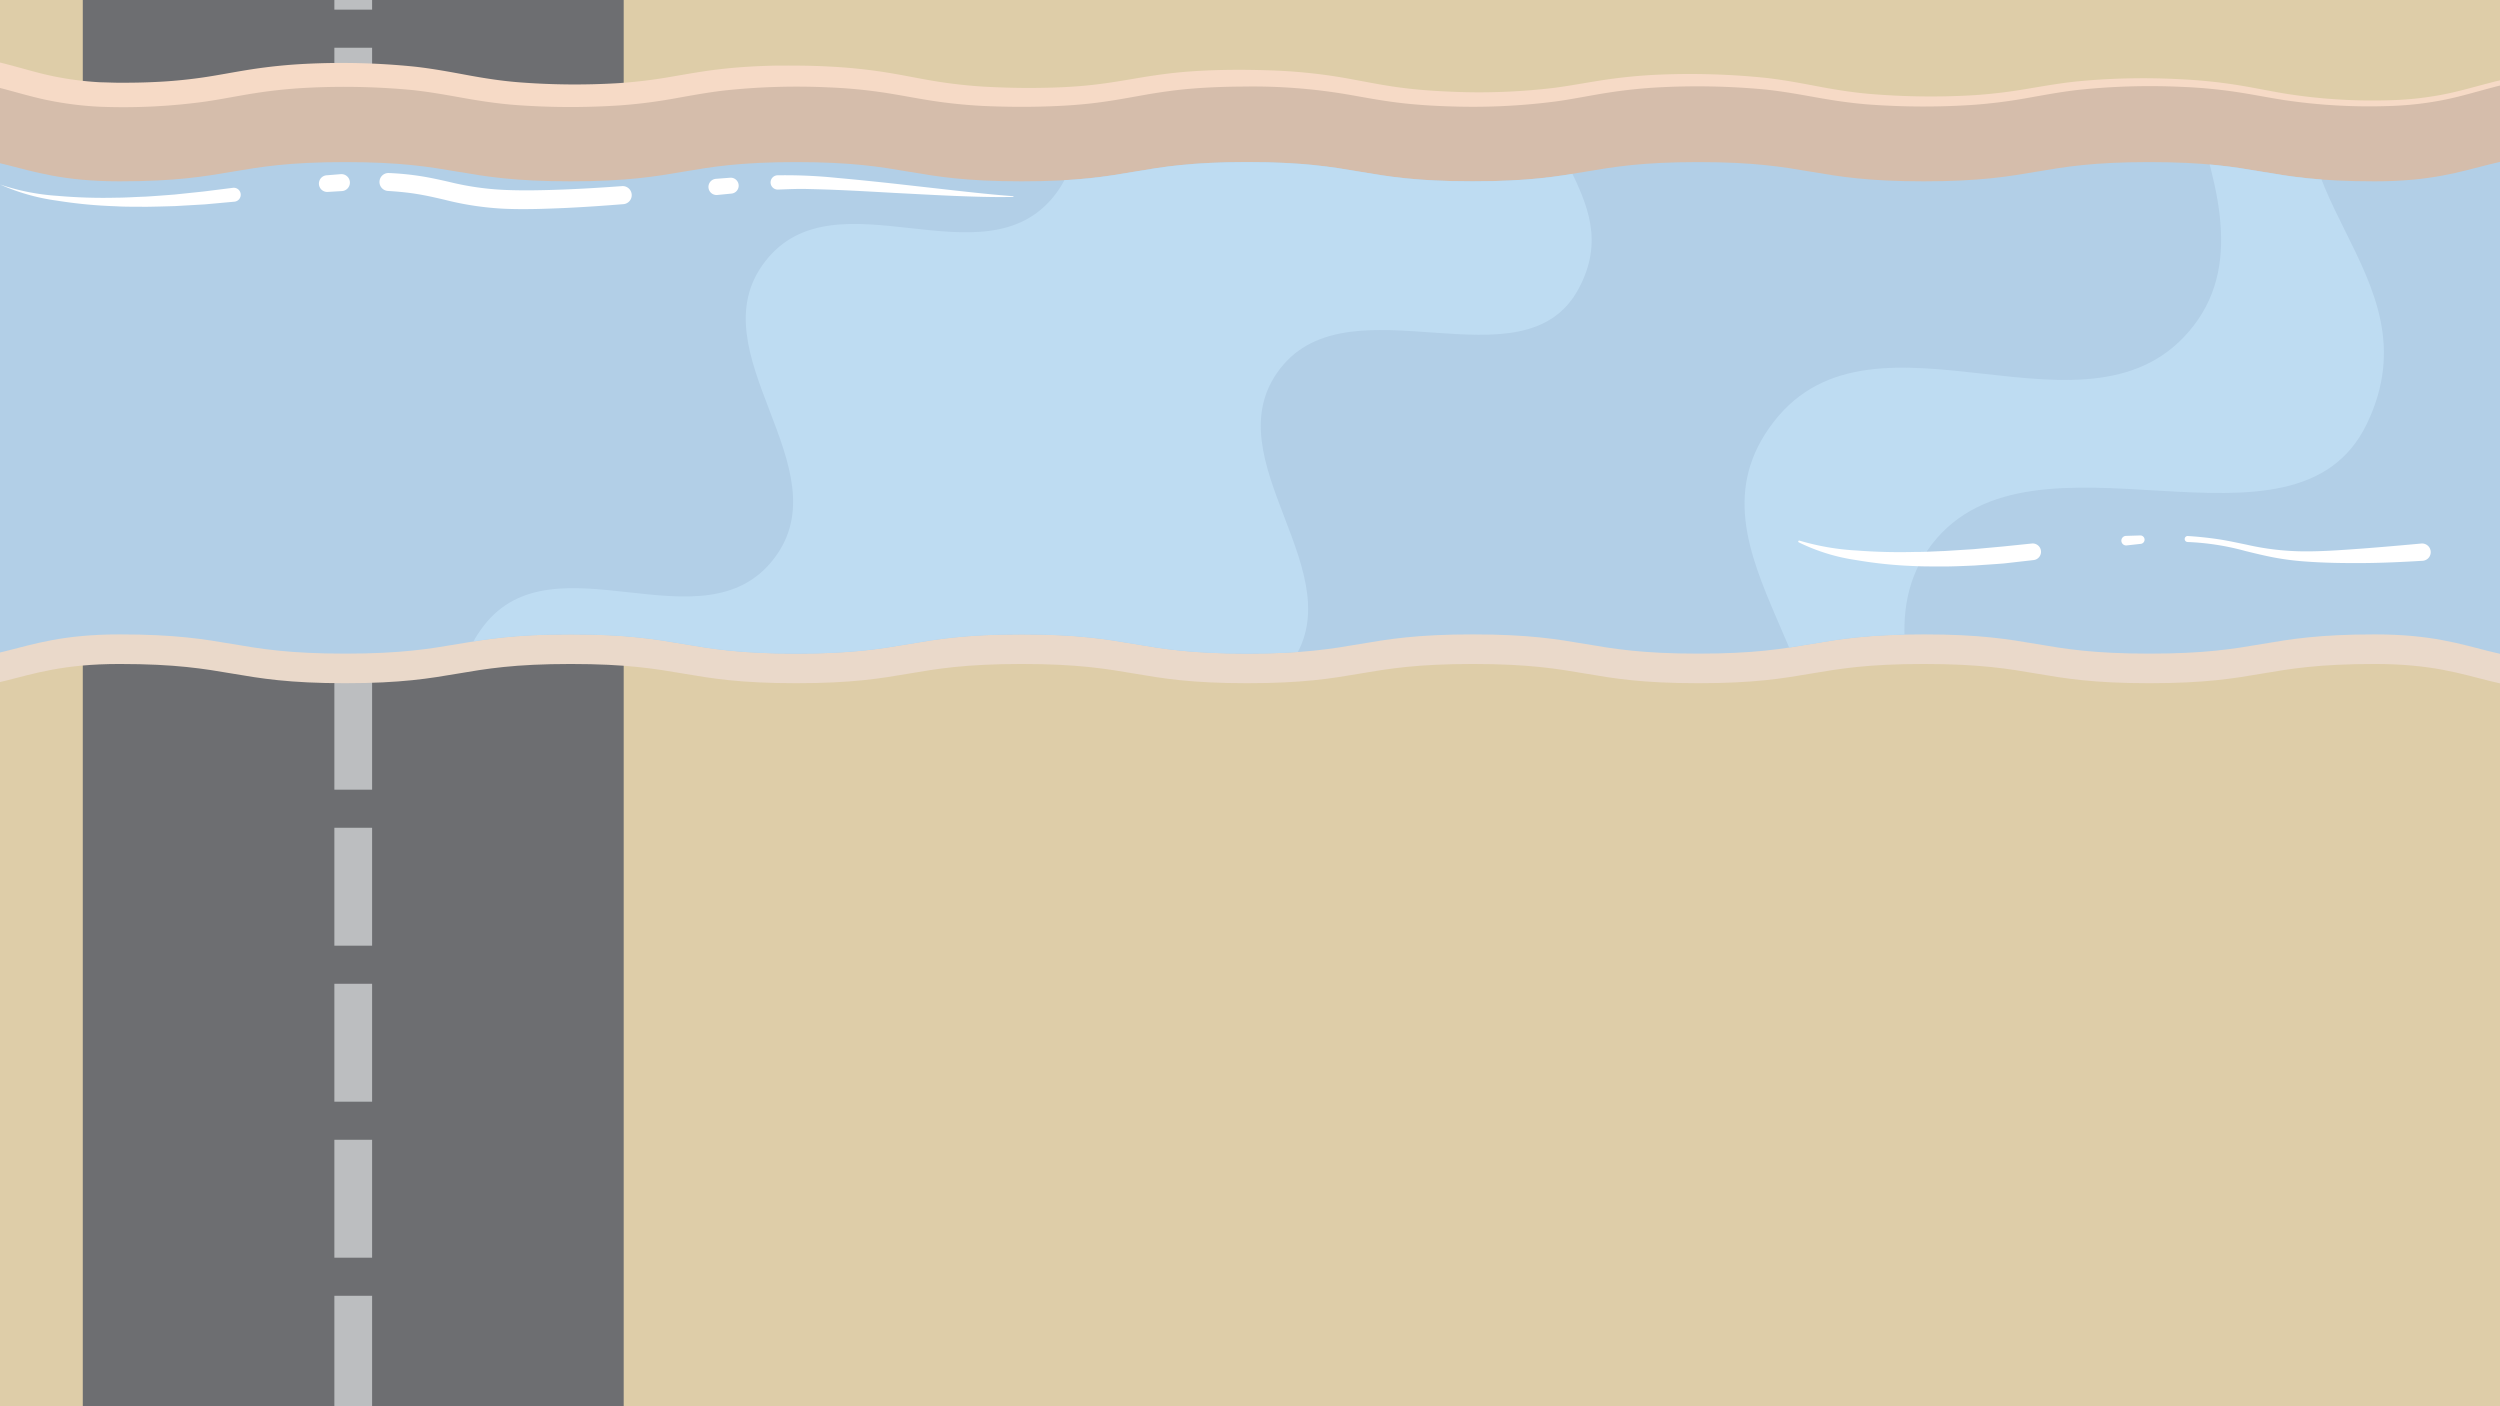 <svg preserveAspectRatio="none" id="f1e4ee34-d300-4aeb-a9a5-b7eabb8c1533" data-name="Layer 1" xmlns="http://www.w3.org/2000/svg" xmlns:xlink="http://www.w3.org/1999/xlink" viewBox="0 0 530.043 298.149"><rect x="0" y="0" width="530.043" height="298.149" fill="#333333" stroke="none"/><defs><style>.b6ef5dea-e10b-46f4-915b-492a02e4f10a,.ed9370af-b86f-45f3-9635-115d101c30df{fill:none;}.a7624513-9e1c-47bf-a959-c68434bd203d{clip-path:url(#bc02cdd0-7665-43c7-afba-528f740e0a0c);}.bc1db708-c6d0-463b-a1a9-95cf984fd7ae{fill:#decda8;}.a5c5f72b-1f15-43d1-ab8d-eb4032f1b453{fill:#6d6e71;}.b6ef5dea-e10b-46f4-915b-492a02e4f10a{stroke:#bcbec0;stroke-miterlimit:10;stroke-width:8px;stroke-dasharray:25 8.076;}.bff6c6ba-58ac-4494-a25e-fcf0f8904eb8{fill:#d5bdab;}.bda1f30c-1aba-4bbc-b151-28ad776be54a{fill:#f6dac6;}.b936509b-7660-489e-a079-6ffd7ad74322{fill:#ead9ca;}.e3866c0b-cb74-4546-a4e0-9bed6d84279c{fill:#b2cfe7;}.ededd57d-4453-4e71-9584-3a894de2bc41{clip-path:url(#fe0f937a-3794-43c5-9e82-2ef868432e64);}.a148bba8-ba19-426e-9caf-ff0ed4e2349a{fill:#bedcf2;}.b9464104-994c-44fb-a7bc-4da9095df529{fill:#fff;}</style><clipPath id="bc02cdd0-7665-43c7-afba-528f740e0a0c"><rect class="ed9370af-b86f-45f3-9635-115d101c30df" width="530.043" height="298.149"/></clipPath><clipPath id="fe0f937a-3794-43c5-9e82-2ef868432e64"><path class="ed9370af-b86f-45f3-9635-115d101c30df" d="M551.664,138.549c-23.549,4.113-24.256-4.045-48.162-4.045-23.906,0-23.906,4.076-47.812,4.076-23.907,0-23.907-4.076-47.814-4.076-23.908,0-23.908,4.076-47.815,4.076-23.907,0-23.907-4.076-47.814-4.076-23.908,0-23.908,4.076-47.816,4.076-23.907,0-23.907-4.076-47.813-4.076-23.907,0-23.907,4.076-47.814,4.076-23.908,0-23.908-4.076-47.816-4.076-23.907,0-23.907,4.076-47.814,4.076-23.911,0-23.911-4.076-47.821-4.076s-24.616,8.154-48.171,4.045c-4.109-.717,2.388-6.178,2.388-10.349,0-4.171-4.076-4.171-4.076-8.343,0-4.172,4.076-4.172,4.076-8.344,0-4.171-4.076-4.171-4.076-8.343,0-4.171,4.076-4.171,4.076-8.342s-4.076-4.171-4.076-8.342,4.076-4.171,4.076-8.342c0-4.172-4.076-4.172-4.076-8.344,0-4.173,4.076-4.173,4.076-8.347,0-4.172-4.076-4.172-4.076-8.344,0-4.175,4.076-4.175,4.076-8.35s-6.501-9.639-2.388-10.357c23.549-4.113,24.256,4.045,48.162,4.045,23.906,0,23.906-4.076,47.812-4.076,23.907,0,23.907,4.076,47.814,4.076,23.908,0,23.908-4.076,47.815-4.076,23.907,0,23.907,4.076,47.814,4.076,23.908,0,23.908-4.076,47.816-4.076,23.907,0,23.907,4.076,47.813,4.076,23.907,0,23.907-4.076,47.814-4.076,23.908,0,23.908,4.076,47.816,4.076,23.907,0,23.907-4.076,47.814-4.076,23.911,0,23.911,4.076,47.821,4.076s24.616-8.154,48.171-4.045c4.109.717-2.388,6.178-2.388,10.349,0,4.171,4.076,4.171,4.076,8.343,0,4.172-4.076,4.172-4.076,8.344,0,4.171,4.076,4.171,4.076,8.343,0,4.171-4.076,4.171-4.076,8.342s4.076,4.171,4.076,8.342-4.076,4.171-4.076,8.342c0,4.172,4.076,4.172,4.076,8.344,0,4.173-4.076,4.173-4.076,8.347,0,4.172,4.076,4.172,4.076,8.344,0,4.175-5.021,4.789-4.016,8.841C550.723,134.277,555.776,137.831,551.664,138.549Z"/></clipPath></defs><title>Artboard 56</title><g class="a7624513-9e1c-47bf-a959-c68434bd203d"><rect class="bc1db708-c6d0-463b-a1a9-95cf984fd7ae" x="115.947" y="-115.947" width="298.149" height="530.043" transform="translate(115.947 414.096) rotate(-90)"/><polygon class="a5c5f72b-1f15-43d1-ab8d-eb4032f1b453" points="132.234 299.729 17.553 299.729 17.553 -34.229 74.893 -34.229 132.234 -34.229 132.234 299.729"/><line class="b6ef5dea-e10b-46f4-915b-492a02e4f10a" x1="74.893" y1="299.729" x2="74.893" y2="-34.229"/><path class="bff6c6ba-58ac-4494-a25e-fcf0f8904eb8" d="M551.721,133.288c-23.469,4.548-24.314-4.254-48.219-4.254-23.906,0-23.906,4.293-47.812,4.293-23.907,0-23.907-4.293-47.814-4.293-23.908,0-23.908,4.293-47.815,4.293-23.907,0-23.907-4.293-47.814-4.293-23.908,0-23.908,4.293-47.816,4.293-23.907,0-23.907-4.293-47.813-4.293-23.907,0-23.907,4.293-47.814,4.293-23.908,0-23.908-4.293-47.816-4.293-23.907,0-23.907,4.293-47.814,4.293-23.911,0-23.911-4.293-47.821-4.293s-24.754,8.798-48.229,4.254c-4.544-.88,2.555-6.736,2.555-11.364,0-4.629-4.293-4.629-4.293-9.258,0-4.63,4.293-4.63,4.293-9.259,0-4.629-4.293-4.629-4.293-9.258,0-4.628,4.293-4.628,4.293-9.256s-4.293-4.628-4.293-9.256,4.293-4.628,4.293-9.256c0-4.629-4.293-4.629-4.293-9.259,0-4.631,4.293-4.631,4.293-9.262,0-4.63-4.293-4.63-4.293-9.259,0-4.633,4.293-4.633,4.293-9.265s-7.103-10.492-2.555-11.373C.592,13.414,1.437,22.217,25.343,22.217c23.906,0,23.906-4.293,47.812-4.293,23.907,0,23.907,4.293,47.814,4.293,23.908,0,23.908-4.293,47.815-4.293,23.907,0,23.907,4.293,47.814,4.293,23.908,0,23.908-4.293,47.816-4.293,23.907,0,23.907,4.293,47.813,4.293,23.907,0,23.907-4.293,47.814-4.293,23.908,0,23.908,4.293,47.816,4.293,23.907,0,23.907-4.293,47.814-4.293,23.911,0,23.911,4.293,47.821,4.293s24.754-8.798,48.229-4.254c4.544.88-2.555,6.736-2.555,11.364,0,4.629,4.293,4.629,4.293,9.258,0,4.63-4.293,4.63-4.293,9.259,0,4.629,4.293,4.629,4.293,9.258,0,4.628-4.293,4.628-4.293,9.256s4.293,4.628,4.293,9.256-4.293,4.628-4.293,9.256c0,4.629,4.293,4.629,4.293,9.259,0,4.631-4.293,4.631-4.293,9.262,0,4.63,4.293,4.63,4.293,9.259,0,4.633-5.356,5.294-4.229,9.788C550.771,128.578,556.27,132.407,551.721,133.288Z"/><path class="bda1f30c-1aba-4bbc-b151-28ad776be54a" d="M551.772,133.548a73.008,73.008,0,0,1-11.054,1.317,41.889,41.889,0,0,1-11.074-1.212c-3.614-.87-7.138-1.991-10.743-2.741a70.101,70.101,0,0,0-10.938-1.412c-3.678-.127-7.375-.133-11.06.041a106.763,106.763,0,0,0-11.008.995c-3.648.521-7.267,1.275-10.934,1.86a106.381,106.381,0,0,1-11.075,1.167c-3.707.171-7.415.258-11.124.188-3.708-.049-7.422-.177-11.123-.56-3.703-.354-7.375-.992-11.013-1.625-3.639-.635-7.274-1.162-10.942-1.436-3.667-.277-7.348-.388-11.033-.38-3.684.022-7.37.093-11.032.388a106.353,106.353,0,0,0-10.922,1.406c-3.621.651-7.28,1.379-10.986,1.837a150.441,150.441,0,0,1-22.311.866,108.242,108.242,0,0,1-11.169-.883c-3.71-.488-7.358-1.205-10.975-1.739a125.811,125.811,0,0,0-21.905-1.082c-3.664.103-7.319.285-10.934.715-3.62.402-7.188,1.077-10.838,1.769-3.646.693-7.387,1.294-11.132,1.63-3.745.34-7.493.508-11.228.557a122.212,122.212,0,0,1-22.462-1.502c-3.698-.608-7.267-1.261-10.863-1.65-3.594-.4-7.215-.591-10.858-.657a133.893,133.893,0,0,0-21.726,1.24c-3.566.537-7.155,1.313-10.891,1.938a108.731,108.731,0,0,1-11.299,1.274c-3.773.202-7.523.317-11.283.274-3.76-.035-7.544-.152-11.338-.53-3.794-.349-7.572-.992-11.188-1.607-3.622-.617-7.139-1.111-10.725-1.365-3.581-.256-7.195-.352-10.832-.329-3.631.036-7.266.121-10.838.424a103.711,103.711,0,0,0-10.658,1.416c-3.559.654-7.306,1.414-11.109,1.897a147.556,147.556,0,0,1-22.745.932,110.93,110.93,0,0,1-11.443-.907c-3.811-.503-7.487-1.225-11.014-1.745-3.534-.52-7.046-.839-10.625-1.008-1.795-.056-3.582-.142-5.394-.133l-2.706-.011-2.644.078a64.291,64.291,0,0,0-10.367,1.158c-3.409.656-6.729,1.684-10.477,2.699a48.368,48.368,0,0,1-11.959,1.793,61.594,61.594,0,0,1-11.851-1.012l-1.44-.237a5.317,5.317,0,0,1-.527-.107,6.398,6.398,0,0,1-.777-.222,6.136,6.136,0,0,1-2.009-1.132,5.501,5.501,0,0,1-1.06-1.192,5.651,5.651,0,0,1-.694-1.508,5.724,5.724,0,0,1-.222-1.392,6.097,6.097,0,0,1,.05-1.102,9.049,9.049,0,0,1,.775-2.564c.554-1.204,1.063-2.033,1.518-2.836.449-.785.854-1.501,1.145-2.128a5.767,5.767,0,0,0,.505-1.42,1.77,1.77,0,0,0-.065-.567,2.421,2.421,0,0,0-.563-.754,17.249,17.249,0,0,1-2.292-2.837,9.871,9.871,0,0,1-1.402-4.772,8.124,8.124,0,0,1,.011-1.164,7.407,7.407,0,0,1,.137-1.197,9.294,9.294,0,0,1,.77-2.458,13.236,13.236,0,0,1,2.412-3.381,4.631,4.631,0,0,0,.827-1.029.488.488,0,0,0,.045-.177c.022-.025.01-.112.015-.182a.599.599,0,0,0,0-.217c-.026-.337-.03-.3-.118-.462a13.21,13.21,0,0,0-1.267-1.454,11.103,11.103,0,0,1-2.398-3.972A11.015,11.015,0,0,1-29.108,92.615a9.975,9.975,0,0,1,1.911-4.635c.903-1.194,1.659-1.884,1.951-2.27.286-.383.227-.346.27-.488a1.984,1.984,0,0,0-.005-.692c-.038-.103.008-.092-.363-.541a29.395,29.395,0,0,1-2.073-2.431,10.129,10.129,0,0,1-1.771-4.742c-.031-.391-.053-.783-.067-1.174.013-.391.034-.783.064-1.174a10.347,10.347,0,0,1,.576-2.492,10.496,10.496,0,0,1,1.183-2.258,16.507,16.507,0,0,1,1.25-1.537,9.805,9.805,0,0,0,1.119-1.31c.043-.115.068-.088.076-.455a1.091,1.091,0,0,0-.079-.491,2.047,2.047,0,0,0-.222-.323c-.171-.201-.394-.448-.744-.824a12.443,12.443,0,0,1-2.461-3.59c-.172-.404-.303-.832-.435-1.253-.109-.418-.181-.833-.254-1.253a11.593,11.593,0,0,1-.074-2.366,10.108,10.108,0,0,1,1.581-4.811,21.181,21.181,0,0,1,2.189-2.668c.419-.493.395-.539.422-.606a2.197,2.197,0,0,0,.011-.645c-.046-.17.014-.081-.215-.406-.216-.315-.881-.918-1.797-2.054a10.282,10.282,0,0,1-2.087-4.557,11.159,11.159,0,0,1,.199-4.855,10.854,10.854,0,0,1,2.342-4.208,20.663,20.663,0,0,0,1.425-1.638c.103-.192.071-.107.108-.369-.006-.05.021-.171.011-.163.003.007-.005-.028-.008-.07a3.677,3.677,0,0,0-.146-.514,12.962,12.962,0,0,0-.862-1.8l-1.366-2.373c-.26-.465-.532-.964-.817-1.579a9.396,9.396,0,0,1-.818-2.615,6.597,6.597,0,0,1-.068-1.14,5.844,5.844,0,0,1,.206-1.457A6.058,6.058,0,0,1-28.254,16.179a5.995,5.995,0,0,1,1.107-1.3,5.779,5.779,0,0,1,1.147-.805,6.205,6.205,0,0,1,.99-.445,6.375,6.375,0,0,1,.825-.246c.292-.073.502-.113.574-.122a76.48,76.48,0,0,1,11.823-1.331A46.187,46.187,0,0,1,.392,13.351c3.86.957,7.249,2.048,10.621,2.752a67.085,67.085,0,0,0,10.245,1.341c1.764.031,3.469.132,5.286.095,1.804-.006,3.601-.035,5.383-.113A102.677,102.677,0,0,0,42.508,16.496c3.497-.487,7.077-1.225,10.895-1.811a112.404,112.404,0,0,1,11.51-1.155,153.646,153.646,0,0,1,22.882.587c3.847.419,7.667,1.136,11.255,1.8,3.595.667,7.039,1.201,10.582,1.501a153.673,153.673,0,0,0,21.506.212,103.535,103.535,0,0,0,10.599-1.258c3.562-.603,7.345-1.306,11.176-1.731,3.831-.439,7.663-.643,11.458-.729,3.792-.024,7.554-.017,11.361.195A111.345,111.345,0,0,1,187.162,15.243c3.797.576,7.451,1.371,10.969,1.949a103.946,103.946,0,0,0,10.643,1.191c3.588.188,7.223.292,10.846.254,3.619-.036,7.218-.159,10.769-.509,3.556-.333,7.068-.936,10.751-1.56,3.677-.627,7.506-1.164,11.304-1.427,3.801-.27,7.583-.357,11.342-.339,3.763.045,7.526.127,11.317.452A110.881,110.881,0,0,1,286.39,16.763c3.695.684,7.225,1.393,10.792,1.843,3.562.462,7.166.71,10.797.848a133.391,133.391,0,0,0,21.717-.852c3.578-.472,7.186-1.187,10.931-1.733a110.118,110.118,0,0,1,11.287-1.049,157.362,157.362,0,0,1,22.508.696c3.755.424,7.474,1.136,11.085,1.817,3.615.685,7.178,1.252,10.803,1.572a156.035,156.035,0,0,0,21.898.298,106.201,106.201,0,0,0,10.86-1.247c3.617-.599,7.313-1.27,11.047-1.67a145.878,145.878,0,0,1,22.387-.474,108.561,108.561,0,0,1,11.158,1.109c3.7.561,7.326,1.35,10.939,1.945a117.911,117.911,0,0,0,21.936,1.39,68.519,68.519,0,0,0,10.893-1.116c3.596-.657,7.108-1.714,10.724-2.64a44.387,44.387,0,0,1,11.137-1.517l1.409-.007,1.404.081c.935.059,1.874.086,2.798.222l2.783.335,2.754.481,1.376.241a2.877,2.877,0,0,1,1.579.775,1.846,1.846,0,0,1,.44.944,2.641,2.641,0,0,1-.038.902,6.423,6.423,0,0,1-.522,1.445c-.861,1.731-1.919,3.228-2.681,4.854a8.715,8.715,0,0,0-.814,2.461,5.255,5.255,0,0,0,.255,2.463c.513,1.592,2.183,2.614,3.199,4.39a5.959,5.959,0,0,1,.723,2.905,6.242,6.242,0,0,1-.653,2.909c-.952,1.825-2.665,2.812-3.289,4.399a5.396,5.396,0,0,0-.367,2.509,4.886,4.886,0,0,0,.778,2.394,18.197,18.197,0,0,0,1.742,2.071,6.621,6.621,0,0,1,1.479,2.538,6.942,6.942,0,0,1,.144,2.94,5.862,5.862,0,0,1-1.215,2.687c-.596.771-1.288,1.397-1.826,2.091a5.043,5.043,0,0,0-1.07,2.305,6.134,6.134,0,0,0,.1,2.565,5.697,5.697,0,0,0,1.289,2.226,20.251,20.251,0,0,1,1.818,2.16,5.758,5.758,0,0,1,.936,2.784,6.247,6.247,0,0,1-.406,2.901,8.134,8.134,0,0,1-1.659,2.371,9.768,9.768,0,0,0-1.645,2.098,5.359,5.359,0,0,0-.569,2.5,5.21,5.21,0,0,0,.605,2.493,11.268,11.268,0,0,0,1.67,2.097,7.444,7.444,0,0,1,1.608,2.398,6.328,6.328,0,0,1,.346,2.891,5.745,5.745,0,0,1-.992,2.741,25.833,25.833,0,0,1-1.829,2.13,5.593,5.593,0,0,0-1.275,2.264,6.249,6.249,0,0,0-.062,2.604,5.234,5.234,0,0,0,1.121,2.332c.554.698,1.245,1.332,1.822,2.104a5.965,5.965,0,0,1,.888,5.547c-.66,1.899-2.311,3.067-3.313,4.504a3.775,3.775,0,0,0-.747,2.418,9.529,9.529,0,0,0,.655,2.589,32.24,32.24,0,0,0,2.519,4.884,9.011,9.011,0,0,1,1.171,2.61,1.698,1.698,0,0,1-.053.814,1.456,1.456,0,0,1-.506.67A3.554,3.554,0,0,1,551.772,133.548Zm-.101-.52a3.079,3.079,0,0,0,1.178-.441.923.923,0,0,0,.349-.975,8.718,8.718,0,0,0-1.11-2.42,32.664,32.664,0,0,1-2.568-4.959,10,10,0,0,1-.698-2.761,4.352,4.352,0,0,1,.839-2.765c1.108-1.56,2.666-2.678,3.234-4.377a5.38,5.38,0,0,0-.814-4.997c-.535-.716-1.218-1.341-1.815-2.085a5.844,5.844,0,0,1-1.247-2.59,6.838,6.838,0,0,1,.063-2.875,6.209,6.209,0,0,1,1.397-2.511,25.957,25.957,0,0,0,1.785-2.082,5.111,5.111,0,0,0,.879-2.448,5.703,5.703,0,0,0-.313-2.601,6.82,6.82,0,0,0-1.489-2.194,11.806,11.806,0,0,1-1.764-2.218,5.872,5.872,0,0,1-.691-2.801,6.017,6.017,0,0,1,.638-2.812,10.348,10.348,0,0,1,1.739-2.244,7.497,7.497,0,0,0,1.527-2.176,5.572,5.572,0,0,0,.352-2.591,5.057,5.057,0,0,0-.831-2.459,19.928,19.928,0,0,0-1.769-2.083,6.39,6.39,0,0,1-1.438-2.491,6.815,6.815,0,0,1-.122-2.879,5.769,5.769,0,0,1,1.204-2.62c.589-.757,1.277-1.383,1.818-2.091a5.576,5.576,0,0,0,.938-4.982,5.888,5.888,0,0,0-1.332-2.257,18.557,18.557,0,0,1-1.812-2.152,5.645,5.645,0,0,1-.903-2.744,6.149,6.149,0,0,1,.418-2.857c.772-1.856,2.524-2.891,3.286-4.464a5.439,5.439,0,0,0,.55-2.539,5.137,5.137,0,0,0-.635-2.516c-.836-1.527-2.597-2.581-3.282-4.491a6.093,6.093,0,0,1-.318-2.88,9.528,9.528,0,0,1,.874-2.719c.791-1.708,1.86-3.248,2.653-4.873.363-.776.733-1.756.259-2.265-.491-.516-1.544-.524-2.428-.708l-2.725-.46-2.743-.313c-.913-.129-1.832-.149-2.75-.201l-1.376-.072-1.377.015A43.309,43.309,0,0,0,528.423,18.554c-3.562.934-7.12,2.028-10.776,2.719A69.698,69.698,0,0,1,506.577,22.476a122.663,122.663,0,0,1-22.191-1.242c-3.667-.567-7.289-1.318-10.939-1.835a107.003,107.003,0,0,0-11.012-.987,144.3,144.3,0,0,0-22.104.679c-3.662.427-7.286,1.122-10.935,1.763a108.291,108.291,0,0,1-11.041,1.378,158.064,158.064,0,0,1-22.231-.084c-3.701-.29-7.382-.838-11.026-1.492-3.645-.651-7.272-1.309-10.939-1.687a154.862,154.862,0,0,0-22.108-.468,107.337,107.337,0,0,0-10.994,1.127c-3.642.565-7.27,1.321-10.946,1.845a136.217,136.217,0,0,1-22.208,1.097c-3.707-.104-7.417-.321-11.105-.762-3.691-.428-7.341-1.125-10.976-1.76a119.575,119.575,0,0,0-22.023-1.696c-3.691.017-7.379.139-11.052.435-3.674.291-7.316.835-10.952,1.491-3.635.652-7.295,1.319-10.992,1.703-3.695.402-7.407.565-11.114.639-3.708.076-7.416.007-11.124-.15a108.219,108.219,0,0,1-11.081-1.128c-3.671-.568-7.292-1.319-10.938-1.835a106.848,106.848,0,0,0-11.001-.987,144.203,144.203,0,0,0-22.086.678c-3.658.427-7.278,1.12-10.93,1.762a108.4,108.4,0,0,1-11.052,1.38,158.165,158.165,0,0,1-22.248-.084c-3.705-.29-7.391-.839-11.036-1.493-3.646-.651-7.269-1.308-10.932-1.687a154.754,154.754,0,0,0-22.091-.468,107.249,107.249,0,0,0-10.983,1.126c-3.638.565-7.267,1.321-10.947,1.845a127.728,127.728,0,0,1-22.237,1.045,72.321,72.321,0,0,1-11.076-1.423c-3.651-.758-7.197-1.888-10.761-2.758a40.839,40.839,0,0,0-10.86-1.251A71.364,71.364,0,0,0-22.614,18.454a2.156,2.156,0,0,0-1.02.382c-.213.168-.256.42-.213.794A8.189,8.189,0,0,0-22.84,21.991a33.864,33.864,0,0,1,2.588,5,6.375,6.375,0,0,1-.551,5.779,20.964,20.964,0,0,1-1.833,2.166,5.559,5.559,0,0,0-1.264,2.181,6.04,6.04,0,0,0-.096,2.516,4.948,4.948,0,0,0,1.049,2.26c.53.686,1.222,1.315,1.822,2.097a5.943,5.943,0,0,1,1.221,2.733,7.033,7.033,0,0,1-.159,2.977,6.722,6.722,0,0,1-1.503,2.562,17.918,17.918,0,0,0-1.739,2.059,4.819,4.819,0,0,0-.77,2.362,5.339,5.339,0,0,0,.359,2.482,7.472,7.472,0,0,0,1.5,2.105,10.094,10.094,0,0,1,1.762,2.306,6.264,6.264,0,0,1,.635,2.922,5.923,5.923,0,0,1-.744,2.901,12.729,12.729,0,0,1-1.802,2.248,6.359,6.359,0,0,0-1.426,2.13,5.577,5.577,0,0,0-.281,2.502,4.897,4.897,0,0,0,.866,2.335c.493.702,1.157,1.329,1.782,2.064a6.239,6.239,0,0,1,1.417,2.617,6.903,6.903,0,0,1,.042,2.975,6.13,6.13,0,0,1-1.32,2.673c-.619.75-1.293,1.377-1.806,2.072a5.337,5.337,0,0,0-.767,4.82A5.999,5.999,0,0,0-22.512,97.997a15.148,15.148,0,0,1,1.818,2.207,5.802,5.802,0,0,1,.847,2.862,6.287,6.287,0,0,1-.523,2.932c-.872,1.885-2.61,2.909-3.282,4.446a5.3,5.3,0,0,0-.458,2.469,4.791,4.791,0,0,0,.682,2.405,13.664,13.664,0,0,0,1.7,2.063,7.054,7.054,0,0,1,1.566,2.498,6.458,6.458,0,0,1,.245,2.972,10.524,10.524,0,0,1-.939,2.745c-.812,1.711-1.894,3.256-2.65,4.861-.37.782-.61,1.691-.145,2.005a6.703,6.703,0,0,0,2.416.616,56.739,56.739,0,0,0,10.942,1.007A43.542,43.542,0,0,0,.544,132.512c3.555-.939,7.126-2.02,10.791-2.702A68.974,68.974,0,0,1,22.43,128.638,122.587,122.587,0,0,1,44.641,129.926c3.669.58,7.289,1.328,10.936,1.843a106.721,106.721,0,0,0,11.003.976,143.472,143.472,0,0,0,22.088-.688c3.659-.43,7.279-1.127,10.933-1.761a107.578,107.578,0,0,1,11.052-1.354c3.704-.276,7.415-.324,11.121-.324,3.707.014,7.417.149,11.118.451,3.702.299,7.384.856,11.027,1.515,3.644.657,7.27,1.309,10.937,1.681a154.429,154.429,0,0,0,22.104.459,105.555,105.555,0,0,0,10.992-1.132c3.641-.572,7.271-1.32,10.949-1.837a136.755,136.755,0,0,1,22.209-1.05c3.707.103,7.415.336,11.101.784,3.689.436,7.336,1.142,10.971,1.775a119.829,119.829,0,0,0,22.031,1.684c3.692-.012,7.381-.143,11.055-.44,3.676-.294,7.32-.843,10.957-1.497,3.636-.653,7.296-1.308,10.992-1.681,3.692-.401,7.402-.549,11.107-.617a127.463,127.463,0,0,1,22.186,1.319c3.665.579,7.287,1.328,10.937,1.843a106.813,106.813,0,0,0,11.014.978,143.583,143.583,0,0,0,22.105-.688c3.663-.43,7.287-1.128,10.938-1.762a107.506,107.506,0,0,1,11.041-1.353c3.701-.276,7.409-.324,11.113-.324,3.705.014,7.413.148,11.11.45,3.698.299,7.375.855,11.017,1.513,3.643.657,7.273,1.31,10.944,1.683a154.533,154.533,0,0,0,22.121.46,105.688,105.688,0,0,0,11.002-1.133c3.645-.573,7.273-1.32,10.947-1.837a107.445,107.445,0,0,1,11.078-.975c3.703-.166,7.409-.152,11.119-.016a70.712,70.712,0,0,1,11.034,1.45c3.636.766,7.172,1.9,10.75,2.769a41.31,41.31,0,0,0,10.927,1.222A72.494,72.494,0,0,0,551.671,133.029Z"/><path class="b936509b-7660-489e-a079-6ffd7ad74322" d="M551.664,144.821c-23.549,4.113-24.256-4.045-48.162-4.045-23.906,0-23.906,4.076-47.812,4.076-23.907,0-23.907-4.076-47.814-4.076-23.908,0-23.908,4.076-47.815,4.076-23.907,0-23.907-4.076-47.814-4.076-23.908,0-23.908,4.076-47.816,4.076-23.907,0-23.907-4.076-47.813-4.076-23.907,0-23.907,4.076-47.814,4.076-23.908,0-23.908-4.076-47.816-4.076-23.907,0-23.907,4.076-47.814,4.076-23.911,0-23.911-4.076-47.821-4.076S.737,148.93-22.818,144.821c-4.109-.717,2.388-6.178,2.388-10.349,0-4.171-4.076-4.171-4.076-8.343,0-4.172,4.076-4.172,4.076-8.344,0-4.171-4.076-4.171-4.076-8.343,0-4.171,4.076-4.171,4.076-8.342s-4.076-4.171-4.076-8.342,4.076-4.171,4.076-8.342c0-4.172-4.076-4.172-4.076-8.344,0-4.173,4.076-4.173,4.076-8.347,0-4.172-4.076-4.172-4.076-8.344,0-4.175,4.076-4.175,4.076-8.35s-6.501-9.639-2.388-10.357c23.549-4.113,24.256,4.045,48.162,4.045,23.906,0,23.906-4.076,47.812-4.076,23.907,0,23.907,4.076,47.814,4.076,23.908,0,23.908-4.076,47.815-4.076,23.907,0,23.907,4.076,47.814,4.076,23.908,0,23.908-4.076,47.816-4.076,23.907,0,23.907,4.076,47.813,4.076,23.907,0,23.907-4.076,47.814-4.076,23.908,0,23.908,4.076,47.816,4.076,23.907,0,23.907-4.076,47.814-4.076,23.911,0,23.911,4.076,47.821,4.076s24.616-8.154,48.171-4.045c4.109.717-2.388,6.178-2.388,10.349,0,4.171,4.076,4.171,4.076,8.343,0,4.172-4.076,4.172-4.076,8.344,0,4.171,4.076,4.171,4.076,8.343,0,4.171-4.076,4.171-4.076,8.342s4.076,4.171,4.076,8.342-4.076,4.171-4.076,8.342c0,4.172,4.076,4.172,4.076,8.344,0,4.173-4.076,4.173-4.076,8.347,0,4.172,4.076,4.172,4.076,8.344,0,4.175-5.021,4.789-4.016,8.841C550.723,140.549,555.776,144.103,551.664,144.821Z"/><path class="e3866c0b-cb74-4546-a4e0-9bed6d84279c" d="M551.664,138.549c-23.549,4.113-24.256-4.045-48.162-4.045-23.906,0-23.906,4.076-47.812,4.076-23.907,0-23.907-4.076-47.814-4.076-23.908,0-23.908,4.076-47.815,4.076-23.907,0-23.907-4.076-47.814-4.076-23.908,0-23.908,4.076-47.816,4.076-23.907,0-23.907-4.076-47.813-4.076-23.907,0-23.907,4.076-47.814,4.076-23.908,0-23.908-4.076-47.816-4.076-23.907,0-23.907,4.076-47.814,4.076-23.911,0-23.911-4.076-47.821-4.076s-24.616,8.154-48.171,4.045c-4.109-.717,2.388-6.178,2.388-10.349,0-4.171-4.076-4.171-4.076-8.343,0-4.172,4.076-4.172,4.076-8.344,0-4.171-4.076-4.171-4.076-8.343,0-4.171,4.076-4.171,4.076-8.342s-4.076-4.171-4.076-8.342,4.076-4.171,4.076-8.342c0-4.172-4.076-4.172-4.076-8.344,0-4.173,4.076-4.173,4.076-8.347,0-4.172-4.076-4.172-4.076-8.344,0-4.175,4.076-4.175,4.076-8.35s-6.501-9.639-2.388-10.357c23.549-4.113,24.256,4.045,48.162,4.045,23.906,0,23.906-4.076,47.812-4.076,23.907,0,23.907,4.076,47.814,4.076,23.908,0,23.908-4.076,47.815-4.076,23.907,0,23.907,4.076,47.814,4.076,23.908,0,23.908-4.076,47.816-4.076,23.907,0,23.907,4.076,47.813,4.076,23.907,0,23.907-4.076,47.814-4.076,23.908,0,23.908,4.076,47.816,4.076,23.907,0,23.907-4.076,47.814-4.076,23.911,0,23.911,4.076,47.821,4.076s24.616-8.154,48.171-4.045c4.109.717-2.388,6.178-2.388,10.349,0,4.171,4.076,4.171,4.076,8.343,0,4.172-4.076,4.172-4.076,8.344,0,4.171,4.076,4.171,4.076,8.343,0,4.171-4.076,4.171-4.076,8.342s4.076,4.171,4.076,8.342-4.076,4.171-4.076,8.342c0,4.172,4.076,4.172,4.076,8.344,0,4.173-4.076,4.173-4.076,8.347,0,4.172,4.076,4.172,4.076,8.344,0,4.175-5.021,4.789-4.016,8.841C550.723,134.277,555.776,137.831,551.664,138.549Z"/><g class="ededd57d-4453-4e71-9584-3a894de2bc41"><path class="a148bba8-ba19-426e-9caf-ff0ed4e2349a" d="M327.95,6.729c2.689-7.91,24.55-14.497,17.938-19.604-6.613-5.108-31.065,26.548-37.679,21.439-6.616-5.11,17.836-36.766,11.221-41.876-6.614-5.108-31.066,26.548-37.679,21.439-6.618-5.112,17.834-36.768,11.216-41.88S285.494-36.053,278.512-31.45c-20.364,13.424-41.745-9.622-56.655,9.681C206.947-2.467,238.603,21.985,223.693,41.288,208.782,60.592,177.126,36.14,162.215,55.444,147.305,74.747,178.961,99.199,164.051,118.502,149.138,137.808,117.482,113.356,102.57,132.662s12.792,34.18,4.939,57.276c-2.689,7.91-24.55,14.497-17.938,19.604,6.613,5.108,31.065-26.548,37.679-21.439,6.616,5.11-17.836,36.766-11.221,41.876,6.614,5.108,31.066-26.548,37.679-21.439,6.618,5.112-17.834,36.768-11.216,41.88s7.473-17.7,14.455-22.303c20.364-13.424,41.745,9.622,56.655-9.681,14.91-19.303-16.746-43.755-1.836-63.058,14.911-19.304,46.567,5.148,61.478-14.156,14.91-19.303-16.746-43.755-1.835-63.058,14.912-19.306,51.598,4.594,63.232-16.848C345.706,40.921,320.097,29.825,327.95,6.729Z"/><path class="a148bba8-ba19-426e-9caf-ff0ed4e2349a" d="M492.822,8.574c3.137-6.331,38.122-14.395,32.53-18.715-5.596-4.322-41.051,41.579-46.646,37.257s-7.144-58.125-12.481-53.488c-26.624,23.127,20.41,67.53-1.148,95.44-21.561,27.913-67.462-7.542-89.023,20.371s21.472,54.824,5.814,86.429c-3.137,6.331-38.122,14.395-32.53,18.715,5.596,4.322,41.051-41.579,46.646-37.257s7.144,58.125,12.481,53.488c26.624-23.127-20.41-67.53,1.148-95.44,21.561-27.913,76.955,6.247,92.217-25.55C517.245,57.706,477.163,40.179,492.822,8.574Z"/></g><path class="b9464104-994c-44fb-a7bc-4da9095df529" d="M-0,39.109A47.31,47.31,0,0,0,12.176,41.522a111.033,111.033,0,0,0,12.413.392c2.069-.002,4.14-.159,6.207-.221,2.067-.125,4.132-.286,6.195-.444l6.18-.648,6.165-.775.04-.005a1.479,1.479,0,0,1,.369,2.935l-.05.005-6.263.571-6.281.362c-2.097.062-4.194.125-6.29.152-2.1-.028-4.195.019-6.293-.114a99.069,99.069,0,0,1-12.522-1.198A43.962,43.962,0,0,1-0,39.109Z"/><path class="b9464104-994c-44fb-a7bc-4da9095df529" d="M69.235,37.167l3.029-.245a1.799,1.799,0,0,1,.29,3.586l-.028.002-.045.003-2.963.178-.034.002a1.768,1.768,0,0,1-.248-3.527Z"/><path class="b9464104-994c-44fb-a7bc-4da9095df529" d="M82.459,36.685a59.191,59.191,0,0,1,6.426.614c2.134.321,4.233.788,6.259,1.247a60.019,60.019,0,0,0,11.998,1.726c4.024.169,8.203.063,12.319-.087,4.132-.163,8.27-.421,12.409-.724a1.918,1.918,0,0,1,.295,3.825c-4.167.335-8.345.624-12.537.819-4.207.172-8.366.338-12.667.155a64.093,64.093,0,0,1-12.688-1.906c-2.033-.476-4.001-.926-5.986-1.238-1.983-.322-3.985-.501-6.004-.63l-.024-.002a1.902,1.902,0,0,1,.2-3.799Z"/><path class="b9464104-994c-44fb-a7bc-4da9095df529" d="M151.79,37.913l2.999-.23a1.687,1.687,0,0,1,.295,3.361l-.009.001-2.979.292-.006.001a1.718,1.718,0,1,1-.334-3.42Z"/><path class="b9464104-994c-44fb-a7bc-4da9095df529" d="M164.848,37.164a108.074,108.074,0,0,1,12.637.557c4.167.375,8.316.802,12.462,1.256l12.425,1.4c4.141.46,8.28.914,12.437,1.215a.079.079,0,0,1,.074.084.081.081,0,0,1-.077.075c-4.176.094-8.353-.056-12.522-.218-4.17-.173-8.334-.413-12.496-.624-4.161-.228-8.318-.476-12.468-.644-2.075-.09-4.146-.144-6.208-.195-2.059-.054-4.098.049-6.138.123l-.035.001a1.515,1.515,0,0,1-.109-3.028Z"/><path class="b9464104-994c-44fb-a7bc-4da9095df529" d="M381.547,114.628a52.59,52.59,0,0,0,12.147,2.092,121.584,121.584,0,0,0,12.356.301c2.059.018,4.124-.131,6.183-.195l6.18-.39,6.172-.564,6.171-.634.049-.005a1.765,1.765,0,0,1,.38,3.509l-6.258.712c-2.093.173-4.192.296-6.288.446-2.102.089-4.203.188-6.307.207-2.107-.03-4.209.025-6.316-.088a92.474,92.474,0,0,1-12.579-1.29,40.668,40.668,0,0,1-12.075-3.747.199.199,0,0,1,.157-.364Z"/><path class="b9464104-994c-44fb-a7bc-4da9095df529" d="M450.749,113.616l3.023-.093a.894.894,0,0,1,.13,1.781l-.022.002-2.969.33-.019.002a1.014,1.014,0,0,1-.224-2.016C450.695,113.619,450.723,113.617,450.749,113.616Z"/><path class="b9464104-994c-44fb-a7bc-4da9095df529" d="M463.855,113.645c2.1.126,4.195.352,6.28.651,2.085.306,4.14.767,6.18,1.183a56.081,56.081,0,0,0,12.239,1.419c4.093.023,8.255-.302,12.379-.599q6.198-.479,12.398-1.06a1.835,1.835,0,1,1,.34,3.654l-.058.004c-4.173.256-8.356.446-12.549.483-4.199.024-8.375-.029-12.607-.357a56.677,56.677,0,0,1-6.296-.818c-2.08-.395-4.129-.895-6.151-1.395a54.097,54.097,0,0,0-12.214-1.895.637.637,0,0,1,.037-1.273Z"/></g></svg>